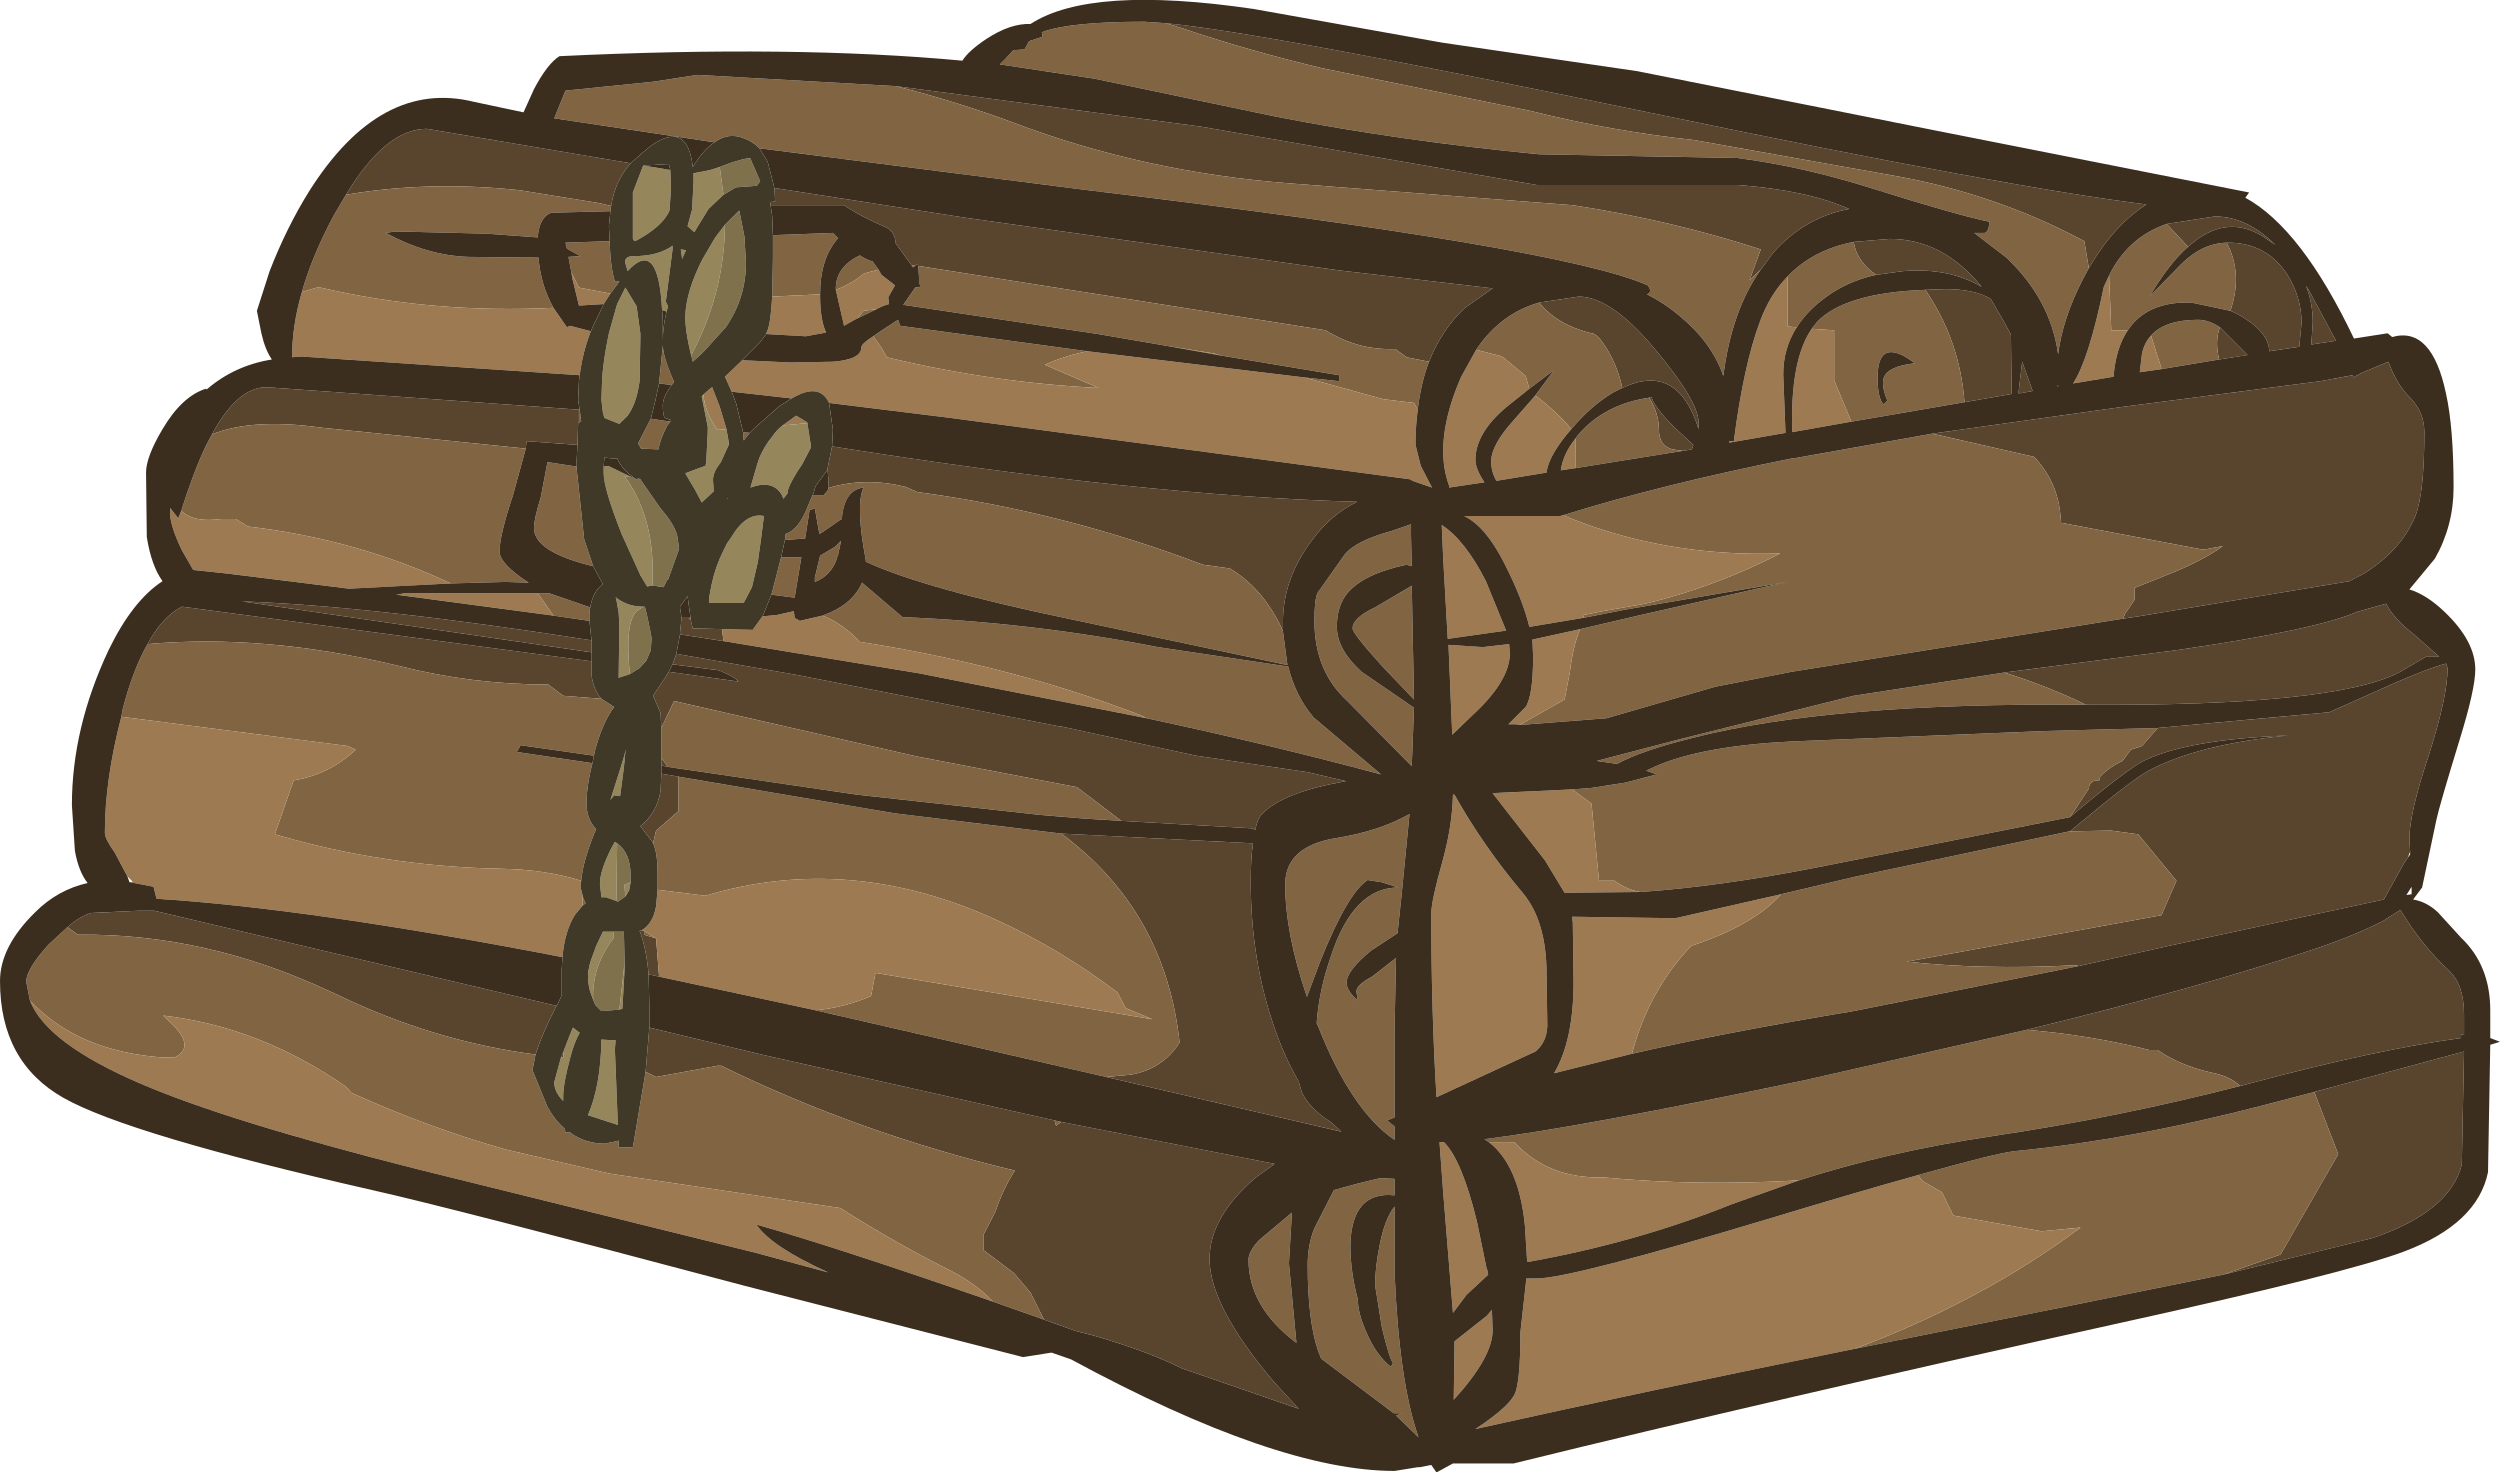<?xml version="1.0" encoding="UTF-8" standalone="no"?>
<svg xmlns:ffdec="https://www.free-decompiler.com/flash" xmlns:xlink="http://www.w3.org/1999/xlink" ffdec:objectType="shape" height="98.3px" width="166.9px" xmlns="http://www.w3.org/2000/svg">
  <g transform="matrix(1.0, 0.0, 0.0, 1.0, 0.0, 0.0)">
    <path d="M144.05 48.6 L155.5 47.55 159.75 45.65 Q162.15 44.6 163.3 44.3 L163.4 44.6 Q163.4 46.5 162.15 50.4 160.85 54.3 160.85 56.0 L160.9 56.85 160.75 57.25 160.45 57.7 159.15 60.05 145.0 63.1 138.75 64.5 138.65 64.45 138.35 64.45 Q132.3 64.75 127.3 64.2 L144.3 61.1 145.3 58.8 142.75 55.7 140.95 55.45 138.15 55.5 138.25 55.45 Q142.2 52.15 143.35 51.5 146.65 49.7 152.75 49.1 146.15 49.35 143.2 50.75 142.05 51.3 138.25 54.5 L138.2 54.55 139.05 53.25 139.45 52.65 Q139.5 52.05 140.15 52.1 L140.2 51.85 140.45 51.6 140.7 51.4 Q141.15 51.05 141.7 50.8 L142.25 50.05 143.0 49.8 144.05 48.6 M135.3 68.75 Q146.8 65.95 154.55 63.35 157.35 62.4 159.15 61.45 L159.45 61.25 160.25 60.75 Q161.7 63.15 163.5 64.8 164.5 65.75 164.5 67.75 L164.5 69.1 164.3 69.05 164.3 69.3 Q158.75 70.05 150.5 72.25 L149.55 72.5 Q148.9 71.85 147.6 71.6 145.45 71.1 144.05 70.1 L143.5 70.1 Q139.5 69.1 135.3 68.75 M154.5 72.9 L164.5 70.2 164.35 77.75 Q163.55 80.9 158.4 82.65 L148.4 85.1 152.25 83.75 156.1 77.05 154.5 72.9 M148.65 16.2 L148.75 16.2 Q151.25 16.2 152.65 18.25 153.65 19.8 153.65 21.55 L153.5 23.15 151.5 23.45 Q151.45 22.25 149.85 21.25 149.4 20.95 148.9 20.75 149.75 18.25 148.65 16.2 M144.65 14.95 L147.85 14.45 Q150.0 14.45 151.9 16.35 L151.1 15.8 Q148.55 14.2 146.05 16.5 L146.05 16.45 144.65 14.95 M148.15 24.0 Q147.85 22.75 148.2 21.85 L150.05 23.7 148.15 24.0 M128.5 19.35 L129.85 19.3 Q131.8 19.3 132.9 19.95 L133.8 21.5 134.25 22.35 134.3 26.3 131.15 26.85 Q130.85 22.8 128.6 19.45 L128.5 19.35 M154.3 23.0 L154.4 21.55 Q154.4 20.2 153.95 19.1 L154.1 19.3 155.95 22.75 154.3 23.0 M125.25 18.35 Q123.95 17.45 123.75 16.15 L126.15 15.95 Q129.7 15.95 132.3 19.15 130.1 17.85 127.05 18.1 L125.25 18.35 M139.45 17.9 L139.15 16.1 Q133.25 12.95 126.55 11.75 L113.1 9.35 Q107.55 8.75 102.15 7.4 L88.25 4.55 Q83.4 3.4 78.8 1.85 L77.85 1.55 Q84.6 2.2 111.0 7.7 134.05 12.5 143.3 13.65 141.15 15.0 139.45 17.9 M135.45 26.15 L134.9 26.25 134.75 26.25 135.0 24.15 135.7 26.1 135.45 26.15 M141.75 41.3 L141.85 41.0 142.5 40.05 142.5 39.25 144.5 38.45 Q147.05 37.45 148.4 36.45 L147.1 36.7 137.6 34.9 137.55 34.35 Q137.35 32.15 135.8 30.5 L129.0 28.95 141.8 27.15 154.9 25.45 157.05 25.05 157.1 25.2 157.65 24.9 159.45 24.15 Q160.0 25.65 160.85 26.5 161.85 27.5 161.85 28.85 161.85 32.9 161.25 34.45 160.3 36.75 157.8 38.3 L156.85 38.8 142.75 41.15 141.75 41.3 M139.25 47.05 Q136.7 45.8 133.8 44.9 L145.35 43.4 Q154.6 42.05 157.35 40.85 L159.3 40.3 Q159.75 41.25 161.15 42.35 L162.85 43.85 161.95 43.85 160.15 44.9 Q155.75 47.15 139.25 47.05 M117.55 18.0 L116.8 18.7 117.55 16.65 Q111.55 14.7 105.0 13.7 L86.2 12.25 Q76.35 11.5 67.55 8.15 63.75 6.75 59.8 5.75 L80.15 8.45 102.6 12.35 116.0 12.35 Q120.65 12.7 123.45 13.95 120.5 14.5 118.4 16.85 L117.55 18.0 M51.7 12.55 L64.55 14.55 89.4 18.05 99.65 19.25 97.8 20.55 Q96.25 22.0 95.4 24.15 L93.9 23.85 93.15 23.3 Q90.65 23.4 88.5 22.05 L61.3 17.75 61.25 17.6 61.1 17.75 60.85 17.7 59.8 16.25 Q59.75 15.5 59.2 15.2 57.45 14.45 56.35 13.7 L51.45 13.7 51.4 13.5 51.75 13.45 51.7 12.55 M55.55 29.8 Q76.25 33.1 90.6 33.5 88.85 34.35 87.6 36.05 85.65 38.65 85.65 41.5 L85.65 42.15 85.45 41.7 Q84.2 39.2 82.1 37.95 L80.3 37.7 Q70.95 34.15 61.25 32.85 L60.45 32.5 Q57.8 31.85 55.4 32.55 L55.3 32.6 55.3 32.0 55.25 31.35 55.25 31.25 55.55 29.8 M48.3 42.8 L45.4 42.35 45.4 42.2 45.5 41.25 45.95 41.25 46.1 41.35 46.25 41.95 48.2 42.0 48.3 42.8 M45.15 43.65 L53.15 45.05 70.75 48.5 70.85 48.5 79.85 50.45 87.3 51.55 89.85 52.15 Q85.6 52.9 84.25 54.35 83.95 54.65 83.8 55.4 L83.6 55.3 74.85 54.8 71.9 52.55 61.2 50.5 45.0 46.8 44.15 48.6 44.1 47.6 43.6 46.45 44.4 45.25 44.65 44.85 49.3 45.5 Q49.1 45.25 48.55 45.0 L48.0 44.75 44.9 44.35 45.15 43.65 M44.6 51.2 L44.15 51.1 44.15 50.6 44.6 51.2 M44.15 51.65 L45.3 51.85 45.3 54.15 43.8 55.45 43.6 56.3 43.55 56.2 42.75 55.15 Q43.85 54.3 44.1 52.8 L44.15 51.65 M70.85 55.65 L83.65 56.3 Q83.5 57.3 83.5 58.85 83.5 64.2 85.15 68.8 85.8 70.65 86.7 72.2 L86.9 72.9 Q87.4 74.0 88.9 74.95 L89.55 75.55 73.85 71.9 75.45 71.75 Q77.6 71.4 78.75 69.6 77.8 60.8 70.85 55.65 M44.0 65.2 L43.3 65.05 Q43.15 63.3 42.7 62.15 L42.85 62.1 43.0 62.15 43.0 62.4 43.8 62.65 44.0 65.2 M43.35 68.6 L51.05 70.45 70.4 74.8 70.5 75.15 70.85 74.9 85.1 77.7 83.85 78.6 Q80.75 81.25 80.75 84.05 80.75 87.15 85.0 92.2 L86.7 94.05 78.9 91.35 Q76.7 90.25 73.15 89.2 L71.8 88.85 69.7 88.1 68.8 86.3 67.7 85.0 65.65 83.45 65.65 82.45 66.45 80.9 Q66.95 79.4 67.75 78.15 57.35 75.65 48.15 71.15 L47.9 71.15 43.8 71.9 43.1 71.55 43.35 68.6 M4.5 61.9 Q5.35 61.15 6.1 60.95 L9.25 60.8 10.3 60.8 37.15 67.15 36.7 68.05 Q36.05 69.45 35.75 70.4 28.9 69.5 22.5 66.4 L21.95 66.15 Q13.7 62.3 5.2 62.4 L4.5 61.9 M9.85 43.0 Q10.85 41.15 12.15 40.5 L39.5 44.15 39.5 45.15 Q39.65 46.1 40.15 46.65 L37.6 46.45 36.6 45.7 Q31.5 45.7 26.6 44.45 17.65 42.3 9.85 43.0 M39.5 43.55 L16.15 40.15 Q24.85 40.45 39.5 42.75 L39.5 42.8 39.5 43.55 M38.55 29.7 L35.15 29.45 35.1 29.95 21.45 28.55 Q16.85 27.9 14.15 29.0 15.85 25.85 17.8 25.85 L38.65 27.35 38.65 28.2 38.6 28.2 38.55 29.7 M23.1 13.0 Q25.75 8.6 28.5 8.6 L42.1 10.9 Q41.05 12.1 40.8 13.75 L39.95 13.55 34.7 12.7 Q28.65 12.05 23.1 13.0 M102.75 20.2 L105.4 19.8 Q107.6 19.8 110.6 23.45 113.4 26.8 113.4 28.25 L113.4 28.65 Q112.0 24.15 108.3 25.9 L108.25 25.65 Q107.8 23.85 106.75 22.55 L106.45 22.3 Q104.0 21.75 102.75 20.2 M110.1 26.55 L110.25 26.5 Q110.45 27.2 111.8 28.55 L113.05 29.7 112.95 30.0 112.35 30.1 111.65 30.0 Q110.75 29.75 110.75 28.7 110.75 27.6 110.1 26.55 M37.6 70.25 L37.6 70.6 37.45 70.6 37.6 70.25" fill="#59452e" fill-rule="evenodd" stroke="none"/>
    <path d="M144.05 48.6 L143.0 49.8 142.25 50.05 141.7 50.8 Q141.15 51.05 140.7 51.4 L140.45 51.6 140.2 51.85 140.15 52.1 Q139.5 52.05 139.45 52.65 L139.05 53.25 138.2 54.55 121.35 57.9 Q114.7 59.2 109.5 59.55 108.6 59.4 107.8 58.8 L106.75 58.8 106.25 53.65 104.95 52.7 106.25 52.6 108.5 52.25 110.6 51.7 109.9 51.45 110.55 51.15 Q113.65 49.8 119.6 49.5 L136.6 48.8 144.05 48.6 M138.15 55.5 L140.95 55.45 142.75 55.7 145.3 58.8 144.3 61.1 127.3 64.2 Q132.3 64.75 138.35 64.45 L138.65 64.45 138.75 64.5 123.75 67.5 Q115.05 68.95 108.95 70.35 110.05 66.15 112.9 63.15 117.1 61.75 118.9 59.7 L123.75 58.55 138.15 55.5 M135.3 68.75 Q139.5 69.1 143.5 70.1 L144.05 70.1 Q145.45 71.1 147.6 71.6 148.9 71.85 149.55 72.5 141.4 74.6 133.0 75.85 126.0 76.9 120.1 78.8 113.35 79.2 107.0 78.6 103.35 78.7 101.1 76.25 L99.4 76.25 99.1 76.05 Q105.3 75.3 120.55 72.1 L135.3 68.75 M154.5 72.9 L156.1 77.05 152.25 83.75 148.4 85.1 138.3 87.15 123.8 90.05 Q132.25 86.9 138.9 81.95 L136.3 82.2 130.4 81.15 129.65 79.6 128.35 78.85 128.05 78.45 Q133.2 77.0 134.5 76.85 142.25 76.1 151.25 73.75 L154.5 72.9 M148.65 16.2 Q149.75 18.25 148.9 20.75 L146.3 20.2 Q143.35 20.1 142.05 22.05 L140.95 22.05 140.8 18.4 Q142.05 15.85 144.65 14.95 L146.05 16.45 146.05 16.5 Q144.8 17.6 143.5 19.8 L145.6 17.65 Q147.0 16.25 148.65 16.2 M143.6 22.4 Q144.55 21.35 146.75 21.35 147.45 21.35 148.2 21.85 147.85 22.75 148.15 24.0 L144.25 24.65 144.3 24.6 143.6 22.4 M128.5 19.35 L128.6 19.45 Q130.85 22.8 131.15 26.85 L125.65 27.8 123.6 28.15 122.45 25.4 122.45 22.05 120.95 21.95 121.3 21.5 Q123.15 19.55 128.5 19.35 M125.25 18.35 Q123.15 18.8 121.55 20.1 120.55 20.9 119.95 21.85 L119.35 21.8 119.35 18.45 119.25 18.55 Q120.95 16.7 123.75 16.15 123.95 17.45 125.25 18.35 M127.85 24.25 L127.25 23.85 Q125.35 22.75 125.35 25.2 125.35 26.6 125.75 27.0 L126.0 26.75 Q125.6 25.8 125.75 25.25 126.0 24.45 127.85 24.25 M139.45 17.9 L139.1 18.55 Q137.7 21.25 137.4 23.65 136.9 20.0 133.95 17.2 L131.8 15.55 132.5 15.55 Q132.8 15.45 132.8 14.8 130.8 14.4 125.05 12.6 120.3 11.1 116.0 10.55 L102.75 10.3 Q93.45 9.4 85.25 7.8 L73.05 5.25 66.75 4.3 67.1 3.95 67.65 3.35 68.4 3.3 68.7 2.75 69.6 2.45 69.55 2.15 Q71.4 1.45 76.4 1.45 L77.85 1.55 78.8 1.85 Q83.4 3.4 88.25 4.55 L102.15 7.4 Q107.55 8.75 113.1 9.35 L126.55 11.75 Q133.25 12.95 139.15 16.1 L139.45 17.9 M137.35 25.8 L137.4 25.7 137.4 25.8 137.35 25.8 M129.0 28.95 L135.8 30.5 Q137.35 32.15 137.55 34.35 L137.6 34.9 147.1 36.7 148.4 36.45 Q147.05 37.45 144.5 38.45 L142.5 39.25 142.5 40.05 141.85 41.0 141.75 41.3 119.6 44.85 114.5 45.85 107.25 47.95 101.45 48.4 104.45 46.7 104.8 44.9 Q105.0 43.2 105.45 42.1 L105.5 42.0 109.35 41.1 119.3 38.85 108.5 40.7 105.7 41.25 105.75 41.05 107.0 40.8 109.85 40.3 Q114.45 39.2 118.85 36.95 111.05 37.2 104.35 34.4 110.9 32.35 119.65 30.6 L119.75 30.6 129.0 28.95 M133.8 44.9 Q136.7 45.8 139.25 47.05 L139.1 47.05 Q122.25 46.9 113.05 49.25 109.6 50.1 107.95 51.0 L106.6 50.8 111.95 49.4 123.75 46.45 133.8 44.9 M117.55 18.0 Q115.6 20.75 115.05 25.1 114.3 22.9 112.2 21.15 111.15 20.25 109.95 19.65 110.35 19.5 110.0 19.05 104.35 16.5 72.25 12.65 L50.7 9.9 Q50.25 9.45 49.7 9.25 48.65 8.8 47.7 9.5 L37.0 7.9 37.75 6.05 43.65 5.45 46.55 5.0 59.8 5.75 Q63.75 6.75 67.55 8.15 76.35 11.5 86.2 12.25 L105.0 13.7 Q111.55 14.7 117.55 16.65 L116.8 18.7 117.55 18.0 M95.4 24.15 Q94.85 25.6 94.65 27.35 L94.4 26.9 92.35 26.65 87.1 25.2 89.4 25.45 89.4 25.05 81.6 23.75 81.05 23.6 77.95 23.1 73.3 22.3 60.3 20.35 61.1 19.2 Q61.7 19.15 61.35 18.95 L61.35 18.45 61.3 17.75 88.5 22.05 Q90.65 23.4 93.15 23.3 L93.9 23.85 95.4 24.15 M85.65 42.15 L85.95 44.4 71.3 41.3 Q61.7 39.3 57.8 37.5 L57.8 37.4 Q57.1 33.7 57.65 32.55 56.35 32.7 56.2 34.65 L56.1 34.7 54.95 35.5 54.7 35.65 54.4 33.95 54.05 34.05 53.75 35.95 52.4 36.05 52.45 35.65 Q53.35 35.35 53.95 33.75 L54.25 33.05 55.0 33.05 55.25 32.75 55.3 32.6 55.4 32.55 Q57.8 31.85 60.45 32.5 L61.25 32.85 Q70.95 34.15 80.3 37.7 L82.1 37.95 Q84.2 39.2 85.45 41.7 L85.65 42.15 M52.15 37.2 L53.5 37.2 53.45 37.5 53.05 39.9 51.5 39.7 51.8 38.55 52.15 37.2 M54.9 41.1 Q56.9 40.4 57.55 38.9 L60.25 41.2 Q68.85 41.55 77.3 43.2 L86.0 44.5 Q86.5 46.5 87.7 47.9 L92.2 51.7 Q84.75 49.7 76.55 47.95 L76.15 47.75 Q72.5 46.35 68.75 45.3 63.2 43.75 57.4 42.85 L56.9 42.35 Q55.95 41.5 54.9 41.1 M74.85 54.8 L72.4 54.65 69.4 54.4 57.2 53.05 44.6 51.2 44.15 50.6 44.15 49.85 44.15 48.6 45.0 46.8 61.2 50.5 71.9 52.55 74.85 54.8 M45.3 51.85 L59.75 54.3 70.85 55.65 Q77.8 60.8 78.75 69.6 77.6 71.4 75.45 71.75 L73.85 71.9 54.45 67.45 Q56.4 67.25 58.15 66.5 L58.45 64.95 76.95 68.05 75.15 67.3 74.6 66.25 Q70.75 63.35 66.6 61.45 56.7 56.9 47.1 59.8 L43.9 59.4 43.9 58.3 Q43.9 56.95 43.6 56.3 L43.8 55.45 45.3 54.15 45.3 51.85 M70.4 74.8 L70.85 74.9 70.5 75.15 70.4 74.8 M69.7 88.1 L66.3 86.9 Q65.15 85.7 63.5 84.85 59.7 82.95 56.1 80.65 L40.7 78.35 33.8 76.75 Q28.5 75.25 23.45 72.95 L23.1 72.55 Q17.35 68.55 10.9 67.8 L11.15 68.05 Q13.2 69.85 11.65 70.6 L10.9 70.6 Q5.2 70.2 2.0 66.8 L1.75 65.55 Q1.75 64.7 3.25 63.05 L4.5 61.9 5.2 62.4 Q13.7 62.3 21.95 66.15 L22.5 66.4 Q28.9 69.5 35.75 70.4 L35.55 71.45 36.55 73.9 Q37.05 74.8 37.7 75.35 L37.75 75.6 38.05 75.6 Q39.05 76.35 40.4 76.35 L41.3 76.15 41.3 76.6 42.25 76.6 43.1 71.55 43.8 71.9 47.9 71.15 48.15 71.15 Q57.35 75.65 67.75 78.15 66.95 79.4 66.45 80.9 L65.65 82.45 65.65 83.45 67.7 85.0 68.8 86.3 69.7 88.1 M8.1 47.85 L8.2 47.3 Q8.9 44.65 9.85 43.0 17.65 42.3 26.6 44.45 31.5 45.7 36.6 45.7 L37.6 46.45 40.15 46.65 41.0 47.2 Q40.25 48.2 39.75 50.0 L39.65 50.45 34.75 49.75 34.65 49.95 34.5 50.2 39.55 50.95 Q39.2 52.25 39.15 53.55 39.15 54.7 39.8 55.35 L39.65 55.7 Q38.9 57.6 38.8 58.8 36.4 58.05 33.5 58.0 25.65 57.85 18.35 55.7 L19.6 52.1 Q22.0 51.7 23.75 50.05 L23.2 49.8 8.1 47.85 M39.35 41.45 L36.95 41.1 35.9 39.6 36.65 39.6 39.4 40.55 39.35 41.0 39.35 41.45 M39.6 37.8 Q35.65 36.85 35.65 35.25 35.65 34.65 36.1 33.2 L36.55 30.85 38.5 31.15 38.5 31.3 39.0 36.0 39.6 37.8 M35.1 29.95 L34.25 33.05 Q33.35 35.75 33.35 36.8 33.35 37.65 35.3 38.9 L33.75 38.85 30.1 38.95 Q23.8 36.0 16.55 35.15 L15.75 34.65 14.75 34.65 Q12.9 34.9 12.1 34.1 12.9 31.55 13.75 29.75 L14.15 29.0 Q16.85 27.9 21.45 28.55 L35.1 29.95 M38.65 27.35 L38.7 27.35 38.8 28.15 38.65 28.2 38.65 27.35 M20.15 19.5 Q20.85 17.05 22.3 14.35 L23.1 13.0 Q28.65 12.05 34.7 12.7 L39.95 13.55 40.8 13.75 40.75 14.1 36.8 14.2 Q36.0 14.5 35.9 15.85 L32.5 15.6 26.4 15.45 25.75 15.55 Q28.5 17.05 31.25 17.15 L35.95 17.2 Q36.1 19.05 36.95 20.55 28.9 20.95 21.4 19.2 L21.15 19.2 20.15 19.5 M102.75 20.2 Q104.0 21.75 106.45 22.3 L106.75 22.55 Q107.8 23.85 108.25 25.65 L108.3 25.9 107.7 26.2 Q106.2 27.1 104.9 28.65 104.0 27.55 102.5 26.4 L103.75 24.7 102.1 25.95 101.85 25.1 100.35 23.85 100.1 23.75 98.55 23.35 Q100.15 20.95 102.75 20.2 M92.9 35.45 L94.2 35.0 94.2 35.75 94.25 37.8 93.9 37.7 Q91.05 38.3 89.95 39.6 89.25 40.45 89.25 41.85 89.25 43.35 90.9 44.85 L94.4 47.25 94.25 51.15 89.95 46.8 Q87.75 44.8 87.75 41.45 87.75 40.05 87.95 39.6 L89.75 37.05 Q90.5 36.1 92.9 35.45 M91.8 40.55 L94.25 39.1 94.4 46.7 92.3 44.5 Q90.3 42.3 90.3 41.95 90.3 41.25 91.8 40.55 M110.1 26.55 Q110.75 27.6 110.75 28.7 110.75 29.75 111.65 30.0 L112.35 30.1 105.2 31.25 105.2 29.25 105.3 29.1 Q107.05 27.0 110.1 26.55 M92.25 58.9 L91.3 58.75 Q89.95 59.65 88.15 64.15 L87.25 66.55 Q85.8 62.3 85.8 59.05 85.8 56.5 89.2 55.95 92.05 55.5 94.1 54.35 L93.55 59.95 93.3 62.3 91.55 63.45 Q89.9 64.8 89.9 65.6 89.9 66.15 90.65 66.8 L90.55 66.2 Q90.55 65.75 91.6 65.2 L93.2 63.95 93.1 68.75 93.1 74.6 92.6 74.8 93.1 75.2 93.1 76.1 Q90.25 74.15 88.05 68.65 L87.9 68.3 Q88.05 66.15 88.85 63.85 90.35 59.25 93.35 59.25 L92.25 58.9 M83.35 84.1 Q83.35 83.55 84.05 82.8 L86.25 80.95 86.05 84.35 86.55 89.65 Q83.35 87.25 83.35 84.1 M92.15 78.65 L93.1 78.7 93.1 79.8 Q90.25 79.5 90.15 83.1 90.15 84.9 90.65 86.75 90.65 87.65 91.2 88.9 91.85 90.45 92.85 91.25 L93.0 91.0 Q92.75 90.7 92.25 88.6 L91.8 85.8 Q91.8 84.65 92.1 83.15 92.45 81.35 93.1 80.55 L93.1 84.9 Q93.4 92.25 94.7 95.95 L93.2 94.5 93.6 94.35 93.05 94.35 88.2 90.7 88.0 90.2 Q87.3 88.15 87.3 84.45 87.3 83.1 87.75 82.0 L89.05 79.45 90.7 79.0 92.15 78.65 M61.1 17.75 L60.95 17.85 60.85 17.7 61.1 17.75 M51.6 15.7 L55.6 15.55 55.95 15.9 Q54.75 17.25 54.75 19.65 L51.55 19.8 51.6 17.3 51.6 15.7 M58.3 22.45 L58.8 22.1 59.95 21.35 60.1 21.75 72.6 23.45 Q71.1 23.75 69.75 24.35 L73.35 25.9 Q66.25 25.55 59.2 23.85 L58.9 23.3 58.3 22.45 M46.4 11.55 L46.3 11.65 46.3 11.55 46.4 11.55 M50.0 10.55 L50.05 10.55 50.1 10.6 50.0 10.55 M40.7 16.1 Q40.75 17.85 41.05 18.8 L41.35 18.8 40.75 19.6 38.65 19.2 38.15 18.2 37.95 17.15 38.75 17.1 37.85 16.6 37.75 16.2 40.7 16.1 M55.8 19.35 Q55.75 17.85 57.4 17.05 57.85 17.35 58.25 17.45 L58.65 18.0 57.9 18.2 57.7 18.25 Q56.85 18.95 55.8 19.35 M58.5 20.65 L57.25 21.25 57.65 20.75 58.5 20.65 M49.6 28.85 L50.05 28.9 49.65 29.4 49.6 28.85 M56.15 36.1 L55.95 37.05 55.85 37.3 55.85 37.35 Q55.45 38.45 54.4 38.85 L54.4 38.55 54.75 37.1 55.75 36.5 56.15 36.1 M48.6 29.2 L48.65 29.55 48.65 29.7 48.6 29.2 M44.85 25.7 L44.0 25.6 44.25 23.05 Q44.25 23.8 45.0 25.5 L44.85 25.7 M43.45 27.95 L44.75 28.15 44.55 28.4 Q44.1 29.25 43.95 30.0 L42.8 29.95 42.6 29.6 43.45 27.95 M48.6 33.25 L48.6 33.3 48.55 33.3 48.6 33.25 M46.1 41.35 L45.95 41.25 46.1 41.25 46.1 41.35 M41.15 40.05 L41.1 39.85 41.2 39.95 41.15 40.05 M38.9 59.8 L38.95 60.0 39.1 60.3 38.9 60.45 38.9 59.8 M43.0 62.15 L43.8 62.65 43.0 62.4 43.0 62.15" fill="#816543" fill-rule="evenodd" stroke="none"/>
    <path d="M120.1 78.8 L115.6 80.4 Q109.25 82.95 102.0 84.25 L101.95 84.2 101.8 81.8 Q101.4 77.8 99.4 76.25 L101.1 76.25 Q103.35 78.7 107.0 78.6 113.35 79.2 120.1 78.8 M123.8 90.05 Q109.95 92.85 98.5 95.4 100.55 94.05 101.05 93.2 101.5 92.55 101.5 88.95 L101.9 85.35 102.6 85.35 Q104.85 85.35 118.3 81.3 124.25 79.5 128.05 78.45 L128.35 78.85 129.65 79.6 130.4 81.15 136.3 82.2 138.9 81.95 Q132.25 86.9 123.8 90.05 M142.05 22.05 Q141.25 23.25 141.1 25.15 L138.4 25.6 Q139.45 24.0 140.45 19.15 L140.8 18.4 140.95 22.05 142.05 22.05 M143.6 22.4 L144.3 24.6 144.25 24.65 142.85 24.85 143.0 23.6 Q143.15 22.9 143.6 22.4 M123.6 28.15 L119.65 28.85 Q119.5 24.05 120.95 21.95 L122.45 22.05 122.45 25.4 123.6 28.15 M119.25 18.55 L119.35 18.45 119.35 21.8 119.95 21.85 Q119.05 23.25 119.05 25.0 L119.2 28.9 115.45 29.55 115.45 29.45 115.75 29.45 Q116.4 24.4 117.5 21.45 118.15 19.7 119.25 18.55 M104.35 34.4 Q111.05 37.2 118.85 36.95 114.45 39.2 109.85 40.3 L107.0 40.8 105.75 41.05 105.7 41.25 102.1 41.85 Q101.65 40.0 100.45 37.65 99.2 35.15 97.75 34.45 L104.15 34.45 104.35 34.4 M105.5 42.0 L105.45 42.1 Q105.0 43.2 104.8 44.9 L104.45 46.7 101.45 48.4 101.2 48.35 100.7 48.35 101.85 47.2 Q102.35 46.45 102.35 43.8 L102.3 42.7 105.5 42.0 M104.95 52.7 L106.25 53.65 106.75 58.8 107.8 58.8 Q108.6 59.4 109.5 59.55 L104.45 59.6 103.15 57.45 99.8 53.15 99.65 52.95 104.95 52.7 M94.65 27.35 Q94.5 28.45 94.5 29.7 L94.85 31.1 95.6 32.55 94.3 32.1 94.15 32.0 63.45 27.9 55.35 26.9 Q54.7 25.5 52.85 26.6 L48.85 26.15 48.4 25.15 49.55 24.05 52.75 24.2 55.6 24.15 Q57.5 24.0 57.5 23.2 57.5 22.95 58.3 22.45 L58.9 23.3 59.2 23.85 Q66.25 25.55 73.35 25.9 L69.75 24.35 Q71.1 23.75 72.6 23.45 L87.1 25.2 92.35 26.65 94.4 26.9 94.65 27.35 M50.9 41.15 L51.9 41.05 53.0 40.8 53.05 41.25 53.4 41.45 54.9 41.1 Q55.95 41.5 56.9 42.35 L57.4 42.85 Q63.2 43.75 68.75 45.3 72.5 46.35 76.15 47.75 L76.55 47.95 61.35 44.95 48.3 42.8 48.2 42.0 50.25 42.05 50.9 41.15 M70.75 48.5 L70.85 48.5 70.75 48.5 M54.45 67.45 L54.0 67.35 44.0 65.2 43.8 62.65 43.0 62.15 42.85 62.1 Q43.6 61.65 43.8 60.5 L43.9 59.4 47.1 59.8 Q56.7 56.9 66.6 61.45 70.75 63.35 74.6 66.25 L75.15 67.3 76.95 68.05 58.45 64.95 58.15 66.5 Q56.4 67.25 54.45 67.45 M66.3 86.9 Q55.95 83.3 50.5 81.75 51.45 83.2 55.3 84.95 L50.5 83.65 27.85 78.05 Q15.2 74.85 9.4 72.35 3.1 69.65 2.0 66.8 5.2 70.2 10.9 70.6 L11.65 70.6 Q13.2 69.85 11.15 68.05 L10.9 67.8 Q17.35 68.55 23.1 72.55 L23.45 72.95 Q28.5 75.25 33.8 76.75 L40.7 78.35 56.1 80.65 Q59.7 82.95 63.5 84.85 65.15 85.7 66.3 86.9 M37.55 63.9 Q20.75 60.65 10.45 60.0 L10.25 59.2 8.7 58.9 8.85 58.85 8.5 58.5 7.65 56.9 Q7.0 56.0 7.0 55.6 7.0 52.05 8.1 47.85 L23.2 49.8 23.75 50.05 Q22.0 51.7 19.6 52.1 L18.35 55.7 Q25.65 57.85 33.5 58.0 36.4 58.05 38.8 58.8 L38.75 59.2 38.9 59.8 38.9 60.45 38.4 61.05 Q37.7 62.15 37.55 63.9 M36.95 41.1 L26.45 39.7 27.05 39.6 35.9 39.6 36.95 41.1 M30.1 38.95 L23.3 39.3 15.25 38.3 12.9 38.05 12.15 36.75 Q11.35 35.1 11.35 34.2 L11.35 33.9 11.9 34.6 12.1 34.1 Q12.9 34.9 14.75 34.65 L15.75 34.65 16.55 35.15 Q23.8 36.0 30.1 38.95 M38.7 25.05 L20.1 23.8 19.5 23.85 19.5 23.8 Q19.5 21.75 20.15 19.5 L21.15 19.2 21.4 19.2 Q28.9 20.95 36.95 20.55 L37.85 21.85 38.05 21.75 39.4 22.1 39.45 22.1 Q38.9 23.5 38.7 25.05 M104.9 28.65 L104.6 29.0 Q103.35 30.55 103.25 31.55 L99.9 32.1 Q99.55 31.5 99.55 30.8 99.55 29.7 101.1 28.0 L102.5 26.4 Q104.0 27.55 104.9 28.65 M102.1 25.95 L100.6 27.15 Q98.5 28.9 98.5 30.7 98.5 31.3 99.1 32.2 L96.75 32.55 96.75 32.45 Q95.65 29.5 97.55 25.15 L98.55 23.35 100.1 23.75 100.35 23.85 101.85 25.1 102.1 25.95 M77.95 23.1 L81.05 23.6 81.6 23.75 77.95 23.1 M96.7 43.05 L99.0 43.2 100.75 43.0 100.8 43.6 Q100.8 45.45 98.3 47.75 L96.95 49.05 96.7 43.05 M96.65 42.65 L96.35 37.35 96.25 35.05 Q97.8 36.05 99.2 38.8 L100.55 42.1 96.65 42.65 M105.2 31.25 L104.2 31.4 Q104.35 30.3 105.2 29.25 L105.2 31.25 M108.95 70.35 L103.75 71.65 Q105.05 69.45 105.05 65.55 L105.0 61.6 104.95 61.2 111.85 61.3 118.9 59.7 Q117.1 61.75 112.9 63.15 110.05 66.15 108.95 70.35 M103.25 65.05 L103.3 68.5 Q103.25 69.6 102.5 70.2 L95.9 73.25 Q95.55 67.5 95.55 61.0 95.55 60.15 96.3 57.5 96.95 55.15 97.0 53.05 L97.1 53.05 Q99.0 56.45 101.65 59.6 103.25 61.5 103.25 65.05 M96.25 76.25 L96.4 76.25 Q97.6 77.45 98.6 81.55 L99.25 84.7 99.3 84.8 99.35 85.1 97.9 86.45 97.0 87.65 96.35 79.65 96.1 76.25 96.25 76.25 M99.25 87.85 L99.6 87.45 99.65 88.8 Q99.65 90.6 97.05 93.45 L97.1 89.95 97.1 89.55 99.25 87.85 M54.75 19.65 L54.75 19.7 Q54.75 21.35 55.15 22.2 L53.8 22.45 51.15 22.3 51.2 22.15 Q51.45 21.65 51.55 19.8 L54.75 19.65 M40.75 19.6 L40.3 20.3 38.65 20.4 38.2 18.55 38.15 18.2 38.65 19.2 40.75 19.6 M55.8 19.35 Q56.85 18.95 57.7 18.25 L57.9 18.2 58.65 18.0 58.85 18.35 59.75 19.05 59.3 19.85 59.35 20.3 Q58.95 20.4 58.5 20.65 L57.65 20.75 57.25 21.25 57.05 21.35 56.35 21.75 55.8 19.35 M53.9 28.25 L52.25 28.4 53.15 27.75 53.9 28.2 53.9 28.25 M46.95 26.35 L47.4 25.95 47.55 25.85 47.6 26.0 48.05 27.15 48.5 28.65 47.9 28.7 Q47.1 27.6 46.95 26.35" fill="#9d7a51" fill-rule="evenodd" stroke="none"/>
    <path d="M44.75 11.35 L44.8 12.55 44.7 14.0 44.7 14.05 Q44.25 15.1 42.5 16.05 L42.35 16.1 42.25 15.95 42.25 12.85 42.9 11.15 42.95 11.05 44.45 11.3 44.75 11.35 M46.3 11.65 L46.4 11.55 47.4 11.35 48.05 11.15 48.3 13.0 47.3 13.95 46.35 15.5 45.9 15.1 46.2 14.0 46.3 12.2 46.3 11.65 M48.4 15.0 Q48.35 19.6 46.15 23.7 L46.15 23.75 46.05 23.35 Q45.75 22.0 45.75 21.25 L45.75 21.1 Q45.8 19.45 46.9 17.3 L47.75 15.85 48.4 15.0 M44.2 20.7 Q43.95 15.85 41.9 18.1 L41.8 17.75 Q41.55 17.1 42.3 17.1 43.95 17.1 44.9 16.4 L44.9 16.65 44.45 20.15 44.6 20.45 44.5 20.8 44.2 20.7 M41.75 19.2 L42.5 20.45 42.75 22.25 42.75 22.6 42.7 25.45 42.65 25.75 Q42.45 27.0 41.9 27.75 L41.35 28.3 40.35 27.9 40.25 27.55 40.15 26.7 40.2 25.2 Q40.3 24.0 40.55 22.75 L40.65 22.25 41.2 20.3 41.75 19.2 M45.55 17.25 L45.55 17.35 45.45 16.65 45.8 16.7 45.55 17.25 M53.9 28.25 L54.15 29.85 53.55 31.0 53.25 31.45 Q52.6 32.5 52.6 32.8 L52.6 32.9 52.3 33.3 52.2 33.05 Q51.6 32.0 50.1 32.55 L50.55 31.0 50.7 30.55 Q51.05 29.75 51.55 29.15 51.85 28.7 52.25 28.4 L53.9 28.25 M50.8 36.05 L50.65 37.1 50.6 37.5 50.2 39.2 49.65 40.25 47.35 40.25 47.35 39.85 47.5 39.05 Q47.75 37.85 48.3 36.75 L48.55 36.25 48.8 35.9 Q49.8 34.2 51.0 34.45 L50.8 36.05 M48.5 28.65 L48.5 28.7 48.6 29.2 48.65 29.7 48.15 30.8 48.1 30.9 Q47.6 31.5 47.6 32.05 L47.65 32.8 46.9 33.5 46.85 33.55 46.4 32.7 45.75 31.6 46.4 31.35 47.1 31.1 47.15 30.8 47.25 28.8 47.25 28.5 46.85 26.5 46.85 26.45 46.95 26.35 Q47.1 27.6 47.9 28.7 L48.5 28.65 M40.3 31.15 L40.6 31.1 42.05 31.8 41.7 31.8 Q43.8 34.65 43.55 39.1 L43.2 39.15 42.75 38.4 41.5 35.65 Q40.3 32.6 40.3 31.6 L40.3 31.15 M41.15 40.05 L41.2 39.95 Q41.95 40.5 42.95 40.5 L42.5 40.8 Q41.7 41.6 42.05 45.0 L41.3 45.25 41.35 41.75 41.3 40.9 41.15 40.05 M41.15 60.15 L40.45 59.9 40.15 59.9 40.05 59.0 Q40.05 58.15 40.8 56.65 L41.05 56.2 41.2 56.3 41.15 60.15 M42.1 58.9 L42.0 59.45 41.75 59.85 41.7 59.3 41.7 59.05 42.1 58.9 M39.6 66.75 L39.4 66.2 Q39.25 65.75 39.25 64.95 L39.4 64.25 39.8 63.15 40.25 62.2 41.0 62.2 40.95 62.4 40.95 62.65 Q39.5 64.55 39.6 66.75 M41.7 64.25 L41.7 64.7 41.55 67.35 41.35 67.4 41.7 64.25 M37.6 70.25 L38.0 69.2 38.25 68.6 38.7 68.95 Q38.35 69.55 38.1 70.5 37.6 72.3 37.6 73.25 L37.6 73.5 Q37.0 72.9 37.0 72.25 L37.45 70.6 37.6 70.6 37.6 70.25 M39.25 74.45 Q40.1 72.5 40.15 69.4 L40.9 69.45 41.1 69.45 41.05 70.05 41.25 75.1 39.25 74.45 M41.7 50.75 L41.65 51.25 41.4 53.15 41.0 53.1 40.75 53.4 41.45 51.2 41.6 50.7 41.8 50.0 41.7 50.55 41.7 50.75" fill="#96865b" fill-rule="evenodd" stroke="none"/>
    <path d="M48.3 13.0 L48.05 11.15 Q49.15 10.7 50.0 10.55 L50.1 10.6 50.75 12.1 50.55 12.35 50.55 12.4 49.25 12.5 49.15 12.5 48.3 13.0 M48.4 15.0 L49.35 14.05 49.7 15.8 49.8 17.55 Q49.8 19.9 48.45 21.85 L47.05 23.4 46.85 23.6 46.25 24.15 46.15 23.75 46.15 23.7 Q48.35 19.6 48.4 15.0 M42.05 31.8 L42.2 31.85 42.25 31.85 42.3 31.9 42.5 32.0 42.6 31.95 42.75 32.0 44.1 33.95 Q44.95 34.9 45.2 35.7 L45.3 36.35 45.3 36.75 44.6 38.7 44.55 38.7 44.3 39.2 43.65 39.1 43.55 39.1 Q43.8 34.65 41.7 31.8 L42.05 31.8 M42.95 40.5 L43.05 40.5 43.2 41.1 43.4 42.05 43.5 42.6 43.45 43.4 43.15 44.1 42.7 44.6 42.05 45.0 Q41.7 41.6 42.5 40.8 L42.95 40.5 M41.15 60.15 L41.2 56.3 Q42.1 56.95 42.1 58.45 L42.1 58.9 41.7 59.05 41.7 59.3 41.75 59.85 41.25 60.2 41.15 60.15 M39.6 66.75 Q39.5 64.55 40.95 62.65 L40.95 62.4 41.0 62.2 41.65 62.2 41.7 64.25 41.35 67.4 40.15 67.5 39.75 67.1 39.6 66.75" fill="#7e714c" fill-rule="evenodd" stroke="none"/>
    <path d="M162.55 37.3 L160.85 39.35 Q162.0 39.7 163.2 40.85 165.25 42.8 165.25 44.7 165.25 46.0 164.2 49.4 162.85 53.8 162.65 54.75 L161.7 59.25 161.1 60.05 Q162.0 60.2 162.75 60.9 L164.3 62.6 Q166.25 64.45 166.25 67.45 L166.25 69.3 166.9 69.55 166.25 69.75 166.1 78.25 Q165.4 81.7 160.5 83.55 156.65 85.0 141.4 88.35 117.9 93.55 101.05 97.7 L97.0 97.7 95.9 98.3 95.55 97.8 94.8 97.95 94.65 97.95 93.1 98.2 Q85.25 98.2 71.5 90.75 L70.2 90.3 68.3 90.6 49.75 85.85 Q30.0 80.6 24.85 79.45 8.6 75.75 4.25 73.3 0.0 70.9 0.0 65.5 0.0 63.2 2.35 60.9 3.85 59.4 5.85 58.95 5.25 58.2 5.0 56.8 L4.8 53.75 Q4.8 48.6 7.25 43.4 8.85 40.1 10.85 38.8 10.1 37.75 9.8 35.85 L9.75 31.55 Q9.75 30.5 10.85 28.65 12.15 26.45 13.75 25.95 L13.8 26.0 Q15.65 24.4 18.15 24.0 17.7 23.35 17.45 22.25 L17.15 20.75 18.0 18.1 Q19.15 15.15 20.65 12.75 25.4 5.25 31.65 6.8 L34.95 7.5 35.65 5.95 Q36.55 4.25 37.35 3.75 52.95 3.0 64.25 4.05 64.65 3.4 65.85 2.6 67.45 1.55 68.8 1.6 72.8 -1.0 83.7 0.6 L96.3 2.85 109.3 4.75 129.15 8.7 150.15 12.85 149.9 13.2 Q153.65 15.25 157.15 22.6 L159.4 22.25 159.7 22.5 Q162.35 21.75 163.3 26.3 163.8 28.55 163.8 32.55 163.8 35.1 162.55 37.3 M160.9 56.85 L160.85 56.0 Q160.85 54.3 162.15 50.4 163.4 46.5 163.4 44.6 L163.3 44.3 Q162.15 44.6 159.75 45.65 L155.5 47.55 144.05 48.6 136.6 48.8 119.6 49.5 Q113.65 49.8 110.55 51.15 L109.9 51.45 110.6 51.7 108.5 52.25 106.25 52.6 104.95 52.7 99.65 52.95 99.8 53.15 103.15 57.45 104.45 59.6 109.5 59.55 Q114.7 59.2 121.35 57.9 L138.2 54.55 138.25 54.5 Q142.05 51.3 143.2 50.75 146.15 49.35 152.75 49.1 146.65 49.7 143.35 51.5 142.2 52.15 138.25 55.45 L138.15 55.5 123.75 58.55 118.9 59.7 111.85 61.3 104.95 61.2 105.0 61.6 105.05 65.55 Q105.05 69.45 103.75 71.65 L108.95 70.35 Q115.05 68.95 123.75 67.5 L138.75 64.5 145.0 63.1 159.15 60.05 160.45 57.7 160.75 57.25 160.9 57.05 160.9 56.85 M149.55 72.5 L150.5 72.25 Q158.75 70.05 164.3 69.3 L164.3 69.05 164.5 69.1 164.5 67.75 Q164.5 65.75 163.5 64.8 161.7 63.15 160.25 60.75 L159.45 61.25 159.15 61.45 Q157.35 62.4 154.55 63.35 146.8 65.95 135.3 68.75 L120.55 72.1 Q105.3 75.3 99.1 76.05 L99.4 76.25 Q101.4 77.8 101.8 81.8 L101.95 84.2 102.0 84.25 Q109.25 82.95 115.6 80.4 L120.1 78.8 Q126.0 76.9 133.0 75.85 141.4 74.6 149.55 72.5 M148.4 85.1 L158.4 82.65 Q163.55 80.9 164.35 77.75 L164.5 70.2 154.5 72.9 151.25 73.75 Q142.25 76.1 134.5 76.85 133.2 77.0 128.05 78.45 124.25 79.5 118.3 81.3 104.85 85.35 102.6 85.35 L101.9 85.35 101.5 88.95 Q101.5 92.55 101.05 93.2 100.55 94.05 98.5 95.4 109.95 92.85 123.8 90.05 L138.3 87.15 148.4 85.1 M148.9 20.75 Q149.4 20.95 149.85 21.25 151.45 22.25 151.5 23.45 L153.5 23.15 153.65 21.55 Q153.65 19.8 152.65 18.25 151.25 16.2 148.75 16.2 L148.65 16.2 Q147.0 16.25 145.6 17.65 L143.5 19.8 Q144.8 17.6 146.05 16.5 148.55 14.2 151.1 15.8 L151.9 16.35 Q150.0 14.45 147.85 14.45 L144.65 14.95 Q142.05 15.85 140.8 18.4 L140.45 19.15 Q139.45 24.0 138.4 25.6 L141.1 25.15 Q141.25 23.25 142.05 22.05 143.35 20.1 146.3 20.2 L148.9 20.75 M148.2 21.85 Q147.45 21.35 146.75 21.35 144.55 21.35 143.6 22.4 143.15 22.9 143.0 23.6 L142.85 24.85 144.25 24.65 148.15 24.0 150.05 23.7 148.2 21.85 M154.3 23.0 L155.95 22.75 154.1 19.3 153.95 19.1 Q154.4 20.2 154.4 21.55 L154.3 23.0 M131.15 26.85 L134.3 26.3 134.25 22.35 133.8 21.5 132.9 19.95 Q131.8 19.3 129.85 19.3 L128.5 19.35 Q123.15 19.55 121.3 21.5 L120.95 21.95 Q119.5 24.05 119.65 28.85 L123.6 28.15 125.65 27.8 131.15 26.85 M119.95 21.85 Q120.55 20.9 121.55 20.1 123.15 18.8 125.25 18.35 L127.05 18.1 Q130.1 17.85 132.3 19.15 129.7 15.95 126.15 15.95 L123.75 16.15 Q120.95 16.7 119.25 18.55 118.15 19.7 117.5 21.45 116.4 24.4 115.75 29.45 L115.45 29.45 115.45 29.55 119.2 28.9 119.05 25.0 Q119.05 23.25 119.95 21.85 M127.85 24.25 Q126.0 24.45 125.75 25.25 125.6 25.8 126.0 26.75 L125.75 27.0 Q125.35 26.6 125.35 25.2 125.35 22.75 127.25 23.85 L127.85 24.25 M77.85 1.55 L76.4 1.45 Q71.4 1.45 69.55 2.15 L69.6 2.45 68.7 2.75 68.4 3.3 67.65 3.35 67.1 3.95 66.75 4.3 73.05 5.25 85.25 7.8 Q93.45 9.4 102.75 10.3 L116.0 10.55 Q120.3 11.1 125.05 12.6 130.8 14.4 132.8 14.8 132.8 15.45 132.5 15.55 L131.8 15.55 133.95 17.2 Q136.9 20.0 137.4 23.65 137.7 21.25 139.1 18.55 L139.45 17.9 Q141.15 15.0 143.3 13.65 134.05 12.5 111.0 7.7 84.6 2.2 77.85 1.55 M137.35 25.8 L137.4 25.8 137.4 25.7 137.35 25.8 M135.45 26.15 L135.7 26.1 135.0 24.15 134.75 26.25 134.9 26.25 135.45 26.15 M141.75 41.3 L142.75 41.15 156.85 38.8 157.8 38.3 Q160.3 36.75 161.25 34.45 161.85 32.9 161.85 28.85 161.85 27.5 160.85 26.5 160.0 25.65 159.45 24.15 L157.65 24.9 157.1 25.2 157.05 25.05 154.9 25.45 141.8 27.15 129.0 28.95 119.75 30.6 119.65 30.6 Q110.9 32.35 104.35 34.4 L104.15 34.45 97.75 34.45 Q99.2 35.15 100.45 37.65 101.65 40.0 102.1 41.85 L105.7 41.25 108.5 40.7 119.3 38.85 109.35 41.1 105.5 42.0 102.3 42.7 102.35 43.8 Q102.35 46.45 101.85 47.2 L100.7 48.35 101.2 48.35 101.45 48.4 107.25 47.95 114.5 45.85 119.6 44.85 141.75 41.3 M133.8 44.9 L123.75 46.45 111.95 49.4 106.6 50.8 107.95 51.0 Q109.6 50.1 113.05 49.25 122.25 46.9 139.1 47.05 L139.25 47.05 Q155.75 47.15 160.15 44.9 L161.95 43.85 162.85 43.85 161.15 42.35 Q159.75 41.25 159.3 40.3 L157.35 40.85 Q154.6 42.05 145.35 43.4 L133.8 44.9 M50.7 9.9 L72.25 12.65 Q104.35 16.5 110.0 19.05 110.35 19.5 109.95 19.65 111.15 20.25 112.2 21.15 114.3 22.9 115.05 25.1 115.6 20.75 117.55 18.0 L118.4 16.85 Q120.5 14.5 123.45 13.95 120.65 12.7 116.0 12.35 L102.6 12.35 80.15 8.45 59.8 5.75 46.55 5.0 43.65 5.45 37.75 6.05 37.0 7.9 47.7 9.5 Q46.95 10.0 46.25 11.15 45.9 8.05 43.5 9.7 L42.95 10.15 42.1 10.9 28.5 8.6 Q25.75 8.6 23.1 13.0 L22.3 14.35 Q20.85 17.05 20.15 19.5 19.5 21.75 19.5 23.8 L19.5 23.85 20.1 23.8 38.7 25.05 38.65 25.45 38.6 26.65 38.6 26.75 38.7 27.35 38.65 27.35 17.8 25.85 Q15.85 25.85 14.15 29.0 L13.75 29.75 Q12.9 31.55 12.1 34.1 L11.9 34.6 11.35 33.9 11.35 34.2 Q11.35 35.1 12.15 36.75 L12.9 38.05 15.25 38.3 23.3 39.3 30.1 38.95 33.75 38.85 35.3 38.9 Q33.35 37.65 33.35 36.8 33.35 35.75 34.25 33.05 L35.1 29.95 35.15 29.45 38.55 29.7 38.5 30.7 38.5 31.15 36.55 30.85 36.1 33.2 Q35.65 34.65 35.65 35.25 35.65 36.85 39.6 37.8 L40.25 39.0 Q39.6 39.45 39.4 40.55 L36.65 39.6 35.9 39.6 27.05 39.6 26.45 39.7 36.95 41.1 39.35 41.45 39.45 42.4 39.5 42.75 Q24.85 40.45 16.15 40.15 L39.5 43.55 39.5 44.15 12.15 40.5 Q10.85 41.15 9.85 43.0 8.9 44.65 8.2 47.3 L8.1 47.85 Q7.0 52.05 7.0 55.6 7.0 56.0 7.65 56.9 L8.5 58.5 8.65 58.9 8.7 58.9 10.25 59.2 10.45 60.0 Q20.75 60.65 37.55 63.9 L37.5 64.7 37.5 65.1 37.5 66.45 37.2 67.1 37.15 67.15 10.3 60.8 9.25 60.8 6.1 60.95 Q5.35 61.15 4.5 61.9 L3.25 63.05 Q1.75 64.7 1.75 65.55 L2.0 66.8 Q3.1 69.65 9.4 72.35 15.2 74.85 27.85 78.05 L50.5 83.65 55.3 84.95 Q51.45 83.2 50.5 81.75 55.95 83.3 66.3 86.9 L69.7 88.1 71.8 88.85 73.15 89.2 Q76.7 90.25 78.9 91.35 L86.7 94.05 85.0 92.2 Q80.75 87.15 80.75 84.05 80.75 81.25 83.85 78.6 L85.1 77.7 70.85 74.9 70.4 74.8 51.05 70.45 43.35 68.6 43.35 68.2 43.35 67.9 43.35 67.3 43.35 67.2 43.35 67.1 43.3 65.05 44.0 65.2 54.0 67.35 54.45 67.45 73.85 71.9 89.55 75.55 88.9 74.95 Q87.4 74.0 86.9 72.9 L86.7 72.2 Q85.8 70.65 85.15 68.8 83.5 64.2 83.5 58.85 83.5 57.3 83.65 56.3 L70.85 55.65 59.75 54.3 45.3 51.85 44.15 51.65 44.15 51.1 44.6 51.2 57.2 53.05 69.4 54.4 72.4 54.65 74.85 54.8 83.6 55.3 83.8 55.4 Q83.95 54.65 84.25 54.35 85.6 52.9 89.85 52.15 L87.3 51.55 79.85 50.45 70.85 48.5 70.75 48.5 53.15 45.05 45.15 43.65 45.4 42.35 48.3 42.8 61.35 44.95 76.55 47.95 Q84.75 49.7 92.2 51.7 L87.7 47.9 Q86.5 46.5 86.0 44.5 L77.3 43.2 Q68.85 41.55 60.25 41.2 L57.55 38.9 Q56.9 40.4 54.9 41.1 L53.4 41.45 53.05 41.25 53.0 40.8 51.9 41.05 50.9 41.15 50.95 41.05 51.5 39.7 53.05 39.9 53.45 37.5 53.5 37.2 52.15 37.2 52.4 36.05 53.75 35.95 54.05 34.05 54.4 33.95 54.7 35.65 54.95 35.5 56.1 34.7 56.2 34.65 Q56.35 32.7 57.65 32.55 57.1 33.7 57.8 37.4 L57.8 37.5 Q61.7 39.3 71.3 41.3 L85.95 44.4 85.65 42.15 85.65 41.5 Q85.65 38.65 87.6 36.05 88.85 34.35 90.6 33.5 76.25 33.1 55.55 29.8 L55.6 28.75 55.6 28.65 55.35 26.9 63.45 27.9 94.15 32.0 94.3 32.1 95.6 32.55 94.85 31.1 94.5 29.7 Q94.5 28.45 94.65 27.35 94.85 25.6 95.4 24.15 96.25 22.0 97.8 20.55 L99.65 19.25 89.4 18.05 64.55 14.55 51.7 12.55 51.25 10.8 50.7 9.9 M108.3 25.9 Q112.0 24.15 113.4 28.65 L113.4 28.25 Q113.4 26.8 110.6 23.45 107.6 19.8 105.4 19.8 L102.75 20.2 Q100.15 20.95 98.55 23.35 L97.55 25.15 Q95.65 29.5 96.75 32.45 L96.75 32.55 99.1 32.2 Q98.5 31.3 98.5 30.7 98.5 28.9 100.6 27.15 L102.1 25.95 103.75 24.7 102.5 26.4 101.1 28.0 Q99.55 29.7 99.55 30.8 99.55 31.5 99.9 32.1 L103.25 31.55 Q103.35 30.55 104.6 29.0 L104.9 28.65 Q106.2 27.1 107.7 26.2 L108.3 25.9 M81.6 23.75 L89.4 25.05 89.4 25.45 87.1 25.2 72.6 23.45 60.1 21.75 59.95 21.35 58.8 22.1 58.3 22.45 Q57.5 22.95 57.5 23.2 57.5 24.0 55.6 24.15 L52.75 24.2 49.55 24.05 50.5 23.1 50.7 22.9 51.15 22.3 53.8 22.45 55.15 22.2 Q54.75 21.35 54.75 19.7 L54.75 19.65 Q54.75 17.25 55.95 15.9 L55.6 15.55 51.6 15.7 51.55 14.4 51.45 13.75 51.45 13.7 56.35 13.7 Q57.45 14.45 59.2 15.2 59.75 15.5 59.8 16.25 L60.85 17.7 60.95 17.85 61.1 17.75 61.25 17.6 61.3 17.75 61.35 18.45 61.35 18.95 Q61.7 19.15 61.1 19.2 L60.3 20.35 73.3 22.3 77.95 23.1 81.6 23.75 M92.9 35.45 Q90.5 36.1 89.75 37.05 L87.95 39.6 Q87.75 40.05 87.75 41.45 87.75 44.8 89.95 46.8 L94.25 51.15 94.4 47.25 90.9 44.85 Q89.25 43.35 89.25 41.85 89.25 40.45 89.95 39.6 91.05 38.3 93.9 37.7 L94.25 37.8 94.2 35.75 94.2 35.0 92.9 35.45 M96.65 42.65 L100.55 42.1 99.2 38.8 Q97.8 36.05 96.25 35.05 L96.35 37.35 96.65 42.65 M96.7 43.05 L96.95 49.05 98.3 47.75 Q100.8 45.45 100.8 43.6 L100.75 43.0 99.0 43.2 96.7 43.05 M91.8 40.55 Q90.3 41.25 90.3 41.95 90.3 42.3 92.3 44.5 L94.4 46.7 94.25 39.1 91.8 40.55 M112.35 30.1 L112.95 30.0 113.05 29.7 111.8 28.55 Q110.45 27.2 110.25 26.5 L110.1 26.55 Q107.05 27.0 105.3 29.1 L105.2 29.25 Q104.35 30.3 104.2 31.4 L105.2 31.25 112.35 30.1 M103.25 65.05 Q103.25 61.5 101.65 59.6 99.0 56.45 97.1 53.05 L97.0 53.05 Q96.95 55.15 96.3 57.5 95.55 60.15 95.55 61.0 95.55 67.5 95.9 73.25 L102.5 70.2 Q103.25 69.6 103.3 68.5 L103.25 65.05 M92.25 58.9 L93.35 59.25 Q90.35 59.25 88.85 63.85 88.05 66.15 87.9 68.3 L88.05 68.65 Q90.25 74.15 93.1 76.1 L93.1 75.2 92.6 74.8 93.1 74.6 93.1 68.75 93.2 63.95 91.6 65.2 Q90.55 65.75 90.55 66.2 L90.65 66.8 Q89.9 66.15 89.9 65.6 89.9 64.8 91.55 63.45 L93.3 62.3 93.55 59.95 94.1 54.35 Q92.05 55.5 89.2 55.95 85.8 56.5 85.8 59.05 85.8 62.3 87.25 66.55 L88.15 64.15 Q89.95 59.65 91.3 58.75 L92.25 58.9 M96.25 76.25 L96.1 76.25 96.35 79.65 97.0 87.65 97.9 86.45 99.35 85.1 99.3 84.8 99.25 84.7 98.6 81.55 Q97.6 77.45 96.4 76.25 L96.25 76.25 M92.15 78.65 L90.7 79.0 89.05 79.45 87.75 82.0 Q87.3 83.1 87.3 84.45 87.3 88.15 88.0 90.2 L88.2 90.7 93.05 94.35 93.6 94.35 93.2 94.5 94.7 95.95 Q93.4 92.25 93.1 84.9 L93.1 80.55 Q92.45 81.35 92.1 83.15 91.8 84.65 91.8 85.8 L92.25 88.6 Q92.75 90.7 93.0 91.0 L92.85 91.25 Q91.85 90.45 91.2 88.9 90.65 87.65 90.65 86.75 90.15 84.9 90.15 83.1 90.25 79.5 93.1 79.8 L93.1 78.7 92.15 78.65 M83.35 84.1 Q83.35 87.25 86.55 89.65 L86.05 84.35 86.25 80.95 84.05 82.8 Q83.35 83.55 83.35 84.1 M99.25 87.85 L97.1 89.55 97.1 89.95 97.05 93.45 Q99.65 90.6 99.65 88.8 L99.6 87.45 99.25 87.85 M161.0 59.7 L161.0 59.2 160.65 59.75 161.0 59.7 M42.95 11.05 L44.65 10.95 44.75 11.35 44.45 11.3 42.95 11.05 M40.75 14.1 L40.65 15.1 40.7 16.1 37.75 16.2 37.85 16.6 38.75 17.1 37.95 17.15 38.15 18.2 38.2 18.55 38.65 20.4 40.3 20.3 39.85 21.25 39.65 21.65 39.45 22.1 39.4 22.1 38.05 21.75 37.85 21.85 36.95 20.55 Q36.1 19.05 35.95 17.2 L31.25 17.15 Q28.5 17.05 25.75 15.55 L26.4 15.45 32.5 15.6 35.9 15.85 Q36.0 14.5 36.8 14.2 L40.75 14.1 M44.2 20.7 L44.5 20.8 44.4 21.25 Q44.25 22.0 44.25 22.75 L44.25 22.3 44.25 21.35 44.2 20.7 M58.65 18.0 L58.25 17.45 Q57.85 17.35 57.4 17.05 55.75 17.85 55.8 19.35 L56.35 21.75 57.05 21.35 57.25 21.25 58.5 20.65 Q58.95 20.4 59.35 20.3 L59.3 19.85 59.75 19.05 58.85 18.35 58.65 18.0 M52.85 26.6 L52.05 27.1 50.4 28.55 50.05 28.9 49.6 28.85 49.55 28.6 49.15 26.95 48.85 26.15 52.85 26.6 M55.25 31.35 L55.3 32.0 55.3 32.6 55.25 32.75 55.0 33.05 54.25 33.05 54.3 32.95 54.45 32.45 55.25 31.35 M56.15 36.1 L55.75 36.5 54.75 37.1 54.4 38.55 54.4 38.85 Q55.45 38.45 55.85 37.35 L55.85 37.3 55.95 37.05 56.15 36.1 M44.0 25.6 L44.85 25.7 Q44.25 26.5 44.25 27.05 44.25 27.8 44.4 27.9 L44.8 28.05 44.75 28.15 43.45 27.95 43.75 26.75 44.0 25.6 M40.3 31.15 L40.35 30.55 40.85 30.6 41.2 30.6 Q41.5 31.3 42.2 31.8 L42.25 31.85 42.2 31.85 42.05 31.8 40.6 31.1 40.3 31.15 M42.6 31.95 L42.7 31.9 42.75 32.0 42.6 31.95 M45.95 41.25 L45.5 41.25 45.45 40.9 45.4 40.6 45.4 40.5 45.9 39.8 46.1 41.25 45.95 41.25 M44.65 44.85 L44.9 44.35 48.0 44.75 48.55 45.0 Q49.1 45.25 49.3 45.5 L44.65 44.85 M39.65 50.45 L39.55 50.95 34.5 50.2 34.65 49.95 34.75 49.75 39.65 50.45" fill="#3b2e1f" fill-rule="evenodd" stroke="none"/>
    <path d="M47.7 9.5 Q48.65 8.8 49.7 9.25 50.25 9.45 50.7 9.9 L51.25 10.8 51.7 12.55 51.75 13.45 51.4 13.5 51.45 13.7 51.45 13.75 51.55 14.4 51.6 15.7 51.6 17.3 51.55 19.8 Q51.45 21.65 51.2 22.15 L51.15 22.3 50.7 22.9 50.5 23.1 49.55 24.05 48.4 25.15 48.85 26.15 49.15 26.95 49.55 28.6 49.6 28.85 49.65 29.4 50.05 28.9 50.4 28.55 52.05 27.1 52.85 26.6 Q54.7 25.5 55.35 26.9 L55.6 28.65 55.6 28.75 55.55 29.8 55.25 31.25 55.25 31.35 54.45 32.45 54.3 32.95 54.25 33.05 53.95 33.75 Q53.35 35.35 52.45 35.65 L52.4 36.05 52.15 37.2 51.8 38.55 51.5 39.7 50.95 41.05 50.9 41.15 50.25 42.05 48.2 42.0 46.25 41.95 46.1 41.35 46.1 41.25 45.9 39.8 45.4 40.5 45.4 40.6 45.45 40.9 45.5 41.25 45.4 42.2 45.4 42.35 45.15 43.65 44.9 44.35 44.65 44.85 44.4 45.25 43.6 46.45 44.1 47.6 44.15 48.6 44.15 49.85 44.15 50.6 44.15 51.1 44.15 51.65 44.1 52.8 Q43.85 54.3 42.75 55.15 L43.55 56.2 43.6 56.3 Q43.9 56.95 43.9 58.3 L43.9 59.4 43.8 60.5 Q43.6 61.65 42.85 62.1 L42.7 62.15 Q43.15 63.3 43.3 65.05 L43.35 67.1 43.35 67.2 43.35 67.3 43.35 67.9 43.35 68.2 43.35 68.6 43.1 71.55 42.25 76.6 41.3 76.6 41.3 76.15 40.4 76.35 Q39.05 76.35 38.05 75.6 L37.75 75.6 37.7 75.35 Q37.05 74.8 36.55 73.9 L35.55 71.45 35.75 70.4 Q36.05 69.45 36.7 68.05 L37.15 67.15 37.2 67.1 37.5 66.45 37.5 65.1 37.5 64.7 37.55 63.9 Q37.7 62.15 38.4 61.05 L38.9 60.45 39.1 60.3 38.95 60.0 38.9 59.8 38.75 59.2 38.8 58.8 Q38.9 57.6 39.65 55.7 L39.8 55.35 Q39.15 54.7 39.15 53.55 39.2 52.25 39.55 50.95 L39.65 50.45 39.75 50.0 Q40.25 48.2 41.0 47.2 L40.15 46.65 Q39.65 46.1 39.5 45.15 L39.5 44.15 39.5 43.55 39.5 42.8 39.5 42.75 39.45 42.4 39.35 41.45 39.35 41.0 39.4 40.55 Q39.6 39.45 40.25 39.0 L39.6 37.8 39.0 36.0 38.5 31.3 38.5 31.15 38.5 30.7 38.55 29.7 38.6 28.2 38.65 28.2 38.8 28.15 38.7 27.35 38.6 26.75 38.6 26.65 38.65 25.45 38.7 25.05 Q38.9 23.5 39.45 22.1 L39.65 21.65 39.85 21.25 40.3 20.3 40.75 19.6 41.35 18.8 41.05 18.8 Q40.75 17.85 40.7 16.1 L40.65 15.1 40.75 14.1 40.8 13.75 Q41.05 12.1 42.1 10.9 L42.95 10.15 43.5 9.7 Q45.9 8.05 46.25 11.15 46.95 10.0 47.7 9.5 M42.95 11.05 L42.9 11.15 42.25 12.85 42.25 15.95 42.35 16.1 42.5 16.05 Q44.25 15.1 44.7 14.05 L44.7 14.0 44.8 12.55 44.75 11.35 44.65 10.95 42.95 11.05 M46.3 11.65 L46.3 12.2 46.2 14.0 45.9 15.1 46.35 15.5 47.3 13.95 48.3 13.0 49.15 12.5 49.25 12.5 50.55 12.4 50.55 12.35 50.75 12.1 50.1 10.6 50.05 10.55 50.0 10.55 Q49.15 10.7 48.05 11.15 L47.4 11.35 46.4 11.55 46.3 11.55 46.3 11.65 M46.15 23.75 L46.25 24.15 46.85 23.6 47.05 23.4 48.45 21.85 Q49.8 19.9 49.8 17.55 L49.7 15.8 49.35 14.05 48.4 15.0 47.75 15.85 46.9 17.3 Q45.8 19.45 45.75 21.1 L45.75 21.25 Q45.75 22.0 46.05 23.35 L46.15 23.75 M44.5 20.8 L44.6 20.45 44.45 20.15 44.9 16.65 44.9 16.4 Q43.95 17.1 42.3 17.1 41.55 17.1 41.8 17.75 L41.9 18.1 Q43.95 15.85 44.2 20.7 L44.25 21.35 44.25 22.3 44.25 22.75 Q44.25 22.0 44.4 21.25 L44.5 20.8 M45.55 17.25 L45.8 16.7 45.45 16.65 45.55 17.35 45.55 17.25 M41.75 19.2 L41.2 20.3 40.65 22.25 40.55 22.75 Q40.3 24.0 40.2 25.2 L40.15 26.7 40.25 27.55 40.35 27.9 41.35 28.3 41.9 27.75 Q42.45 27.0 42.65 25.75 L42.7 25.45 42.75 22.6 42.75 22.25 42.5 20.45 41.75 19.2 M52.25 28.4 Q51.85 28.7 51.55 29.15 51.05 29.75 50.7 30.55 L50.55 31.0 50.1 32.55 Q51.6 32.0 52.2 33.05 L52.3 33.3 52.6 32.9 52.6 32.8 Q52.6 32.5 53.25 31.45 L53.55 31.0 54.15 29.85 53.9 28.25 53.9 28.2 53.15 27.75 52.25 28.4 M50.8 36.05 L51.0 34.45 Q49.8 34.2 48.8 35.9 L48.55 36.25 48.3 36.75 Q47.75 37.85 47.5 39.05 L47.35 39.85 47.35 40.25 49.65 40.25 50.2 39.2 50.6 37.5 50.65 37.1 50.8 36.05 M48.5 28.65 L48.05 27.15 47.6 26.0 47.55 25.85 47.4 25.95 46.95 26.35 46.85 26.45 46.85 26.5 47.25 28.5 47.25 28.8 47.15 30.8 47.1 31.1 46.4 31.35 45.75 31.6 46.4 32.7 46.85 33.55 46.9 33.5 47.65 32.8 47.6 32.05 Q47.6 31.5 48.1 30.9 L48.15 30.8 48.65 29.7 48.65 29.55 48.6 29.2 48.5 28.7 48.5 28.65 M44.85 25.7 L45.0 25.5 Q44.25 23.8 44.25 23.05 L44.0 25.6 43.75 26.75 43.45 27.95 42.6 29.6 42.8 29.95 43.95 30.0 Q44.1 29.25 44.55 28.4 L44.75 28.15 44.8 28.05 44.4 27.9 Q44.25 27.8 44.25 27.05 44.25 26.5 44.85 25.7 M42.25 31.85 L42.2 31.8 Q41.5 31.3 41.2 30.6 L40.85 30.6 40.35 30.55 40.3 31.15 40.3 31.6 Q40.3 32.6 41.5 35.65 L42.75 38.4 43.2 39.15 43.55 39.1 43.65 39.1 44.3 39.2 44.55 38.7 44.6 38.7 45.3 36.75 45.3 36.35 45.2 35.7 Q44.95 34.9 44.1 33.95 L42.75 32.0 42.7 31.9 42.6 31.95 42.5 32.0 42.3 31.9 42.25 31.85 M48.6 33.25 L48.55 33.3 48.6 33.3 48.6 33.25 M41.2 39.95 L41.1 39.85 41.15 40.05 41.3 40.9 41.35 41.75 41.3 45.25 42.05 45.0 42.7 44.6 43.15 44.1 43.45 43.4 43.5 42.6 43.4 42.05 43.2 41.1 43.05 40.5 42.95 40.5 Q41.95 40.5 41.2 39.95 M41.2 56.3 L41.05 56.2 40.8 56.65 Q40.05 58.15 40.05 59.0 L40.15 59.9 40.45 59.9 41.15 60.15 41.25 60.2 41.75 59.85 42.0 59.45 42.1 58.9 42.1 58.45 Q42.1 56.95 41.2 56.3 M41.0 62.2 L40.25 62.2 39.8 63.15 39.4 64.25 39.25 64.95 Q39.25 65.75 39.4 66.2 L39.6 66.75 39.75 67.1 40.15 67.5 41.35 67.4 41.55 67.35 41.7 64.7 41.7 64.25 41.65 62.2 41.0 62.2 M37.45 70.6 L37.0 72.25 Q37.0 72.9 37.6 73.5 L37.6 73.25 Q37.6 72.3 38.1 70.5 38.35 69.55 38.7 68.95 L38.25 68.6 38.0 69.2 37.6 70.25 37.45 70.6 M39.25 74.45 L41.25 75.1 41.05 70.05 41.1 69.45 40.9 69.45 40.15 69.4 Q40.1 72.5 39.25 74.45 M41.7 50.75 L41.7 50.55 41.8 50.0 41.6 50.7 41.45 51.2 40.75 53.4 41.0 53.1 41.4 53.15 41.65 51.25 41.7 50.75" fill="#403927" fill-rule="evenodd" stroke="none"/>
  </g>
</svg>
